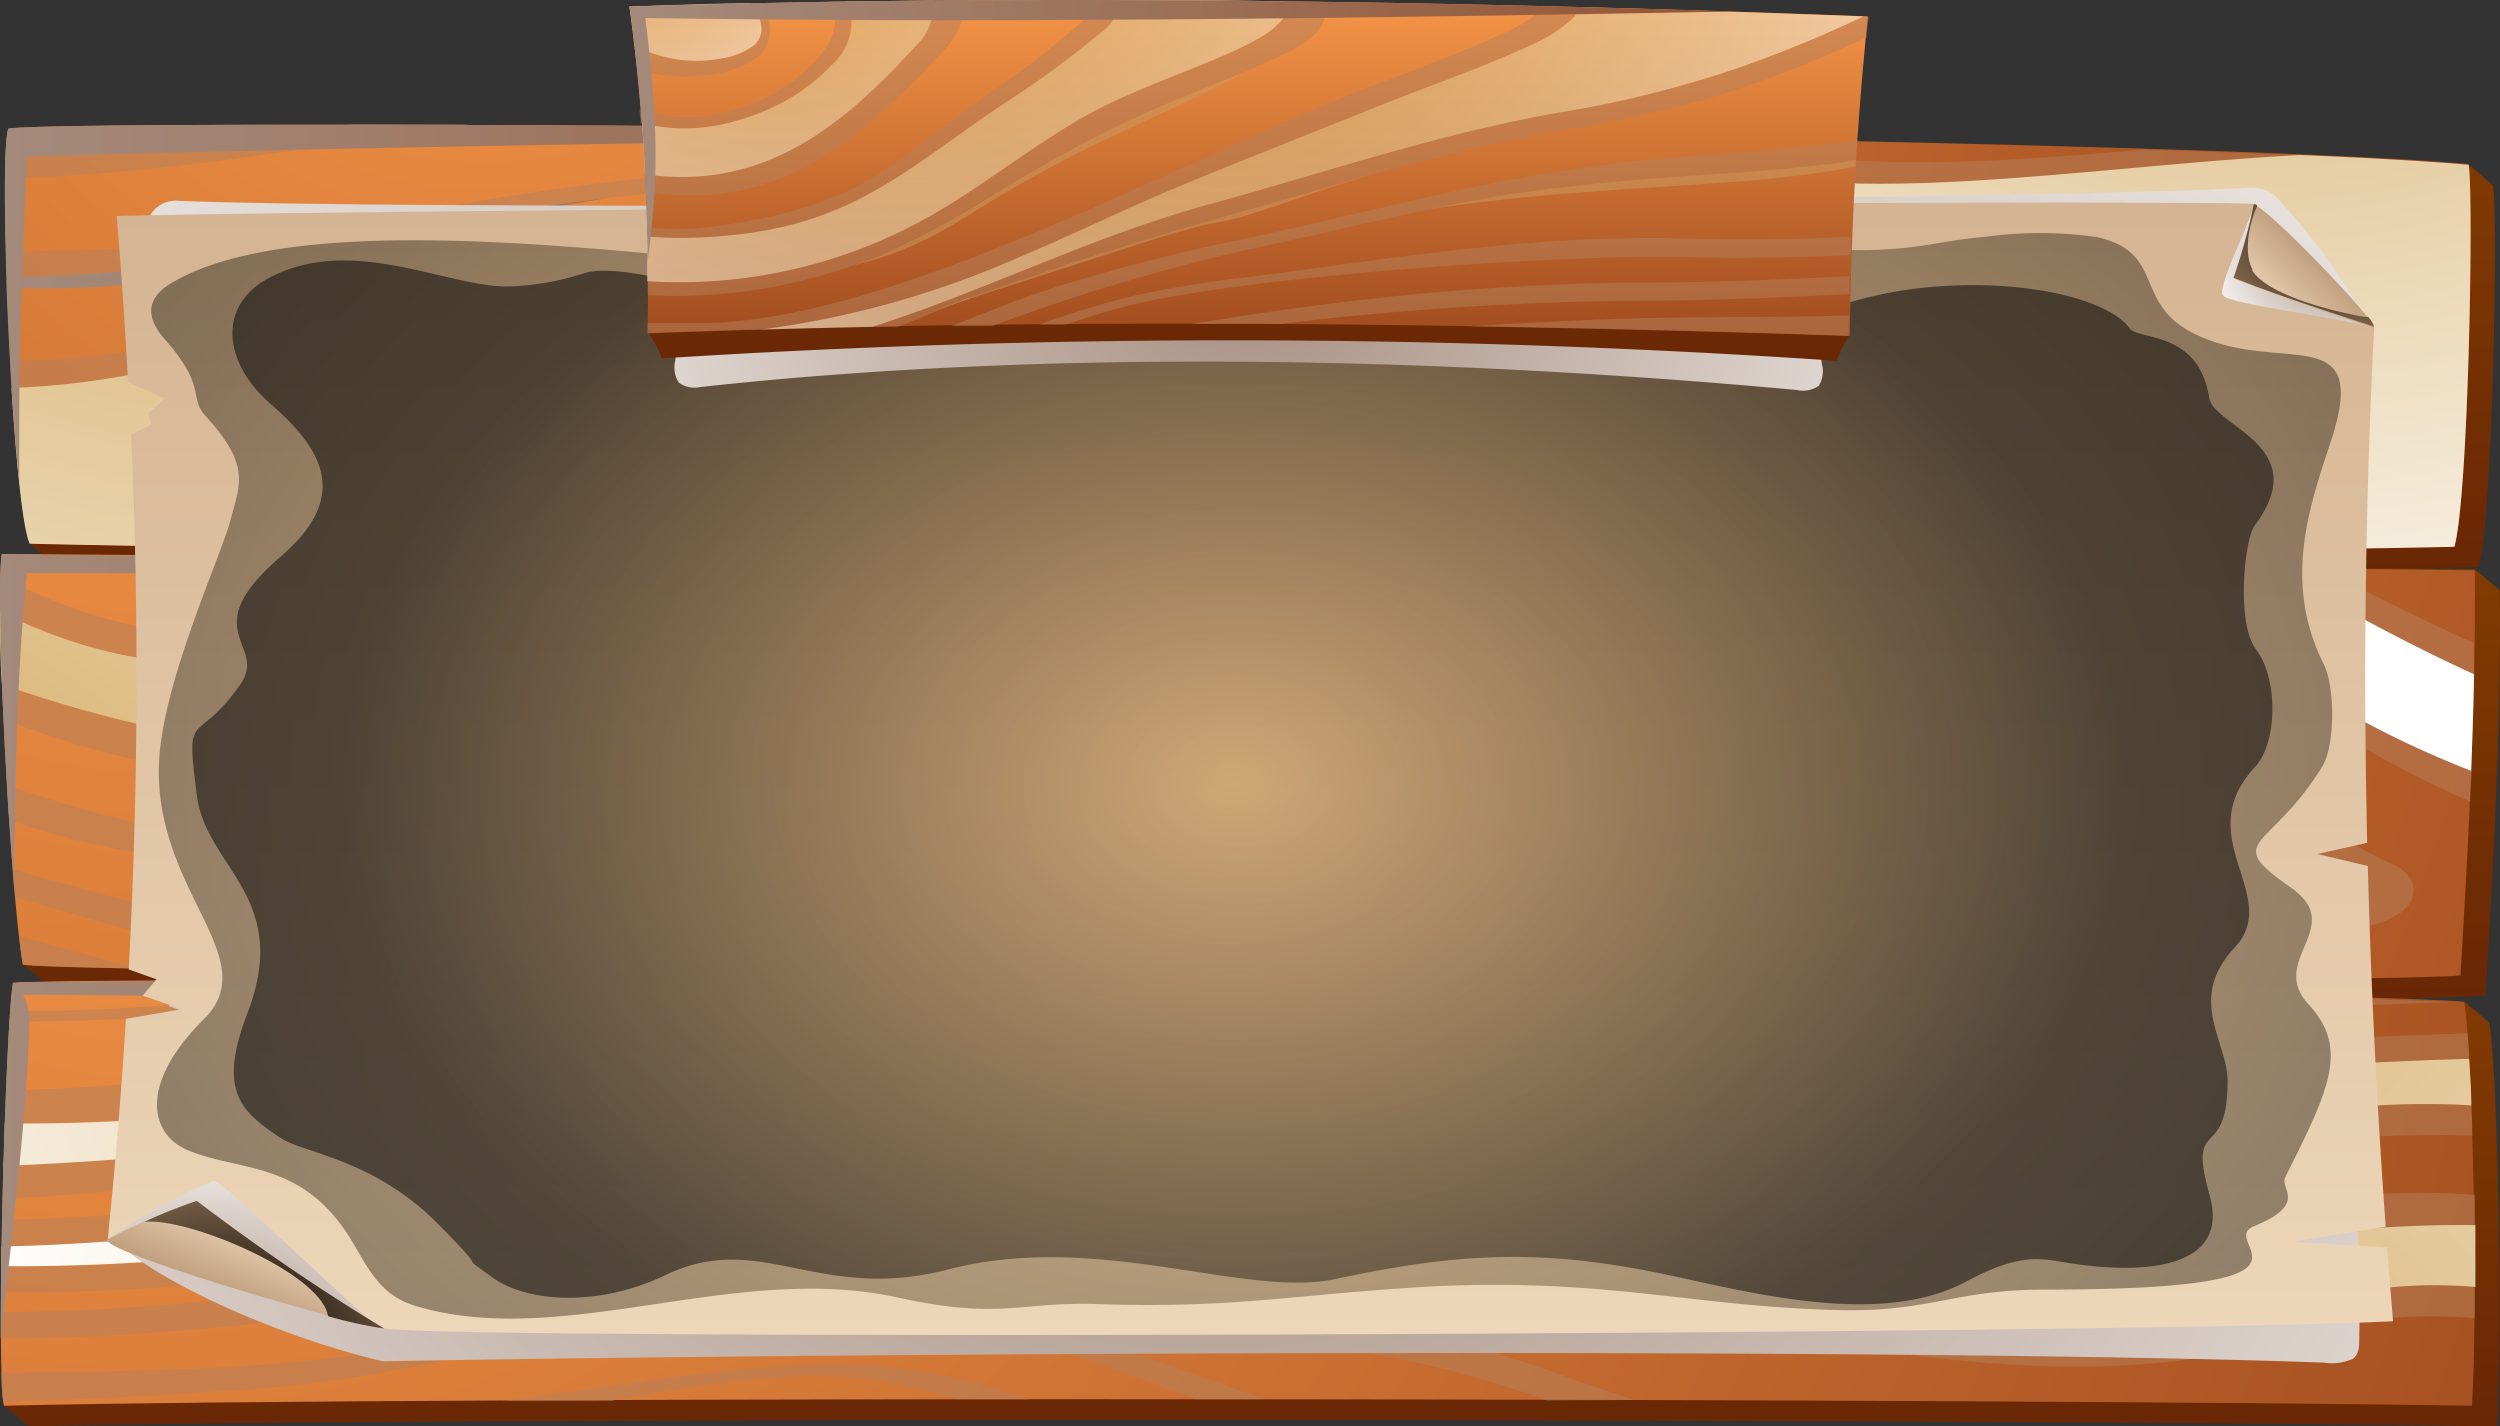 <svg xmlns="http://www.w3.org/2000/svg" xmlns:xlink="http://www.w3.org/1999/xlink" viewBox="0 0 152.43 86.97"><rect x="0" y="0" width="152.43" height="86.97" fill="#333333" stroke="none"/><defs><style>.cls-1{isolation:isolate;}.cls-10,.cls-11,.cls-12,.cls-13,.cls-14,.cls-15,.cls-16,.cls-17,.cls-18,.cls-19,.cls-2,.cls-20,.cls-21,.cls-22,.cls-23,.cls-24,.cls-25,.cls-26,.cls-27,.cls-28,.cls-29,.cls-3,.cls-30,.cls-31,.cls-32,.cls-33,.cls-34,.cls-35,.cls-36,.cls-37,.cls-38,.cls-4,.cls-5,.cls-6,.cls-7,.cls-9{fill-rule:evenodd;}.cls-2{fill:url(#New_Gradient_Swatch_92);}.cls-3{fill:url(#New_Gradient_Swatch_91);}.cls-4{fill:url(#New_Gradient_Swatch_92-2);}.cls-5{fill:url(#New_Gradient_Swatch_91-2);}.cls-6{fill:url(#New_Gradient_Swatch_92-3);}.cls-7{fill:url(#New_Gradient_Swatch_91-3);}.cls-8{fill:#b7805c;}.cls-10,.cls-11,.cls-12,.cls-13,.cls-14,.cls-15,.cls-16,.cls-20,.cls-22,.cls-23,.cls-30,.cls-33,.cls-34,.cls-35,.cls-36,.cls-8,.cls-9{mix-blend-mode:multiply;}.cls-28,.cls-29,.cls-38,.cls-8{opacity:0.5;}.cls-9{fill:url(#New_Gradient_Swatch_88);}.cls-10{fill:url(#New_Gradient_Swatch_88-2);}.cls-11{fill:url(#New_Gradient_Swatch_88-3);}.cls-12{fill:url(#New_Gradient_Swatch_88-4);}.cls-13{fill:url(#New_Gradient_Swatch_88-5);}.cls-14{fill:url(#New_Gradient_Swatch_88-6);}.cls-15{fill:url(#New_Gradient_Swatch_88-7);}.cls-16{fill:url(#New_Gradient_Swatch_88-8);}.cls-17,.cls-18,.cls-19,.cls-26,.cls-27,.cls-28,.cls-29,.cls-37,.cls-38{mix-blend-mode:screen;}.cls-17{fill:url(#New_Gradient_Swatch_90);}.cls-18{fill:url(#New_Gradient_Swatch_90-2);}.cls-19{fill:url(#New_Gradient_Swatch_90-3);}.cls-20{fill:url(#radial-gradient);}.cls-21{fill:url(#linear-gradient);}.cls-22{fill:url(#radial-gradient-2);}.cls-23{fill:url(#radial-gradient-3);}.cls-24{fill:url(#linear-gradient-2);}.cls-25{fill:url(#linear-gradient-3);}.cls-26{fill:url(#radial-gradient-4);}.cls-27{fill:url(#radial-gradient-5);}.cls-28{fill:url(#radial-gradient-6);}.cls-29{fill:url(#radial-gradient-7);}.cls-30{fill:url(#radial-gradient-8);}.cls-31{fill:url(#New_Gradient_Swatch_92-4);}.cls-32{fill:url(#linear-gradient-4);}.cls-33,.cls-34,.cls-35,.cls-36{opacity:0.65;}.cls-33{fill:url(#New_Gradient_Swatch_88-9);}.cls-34{fill:url(#New_Gradient_Swatch_88-10);}.cls-35{fill:url(#New_Gradient_Swatch_88-11);}.cls-36{fill:url(#radial-gradient-9);}.cls-37{fill:url(#New_Gradient_Swatch_90-4);}.cls-38{fill:#ca9e67;}</style><linearGradient id="New_Gradient_Swatch_92" x1="76.74" y1="34.98" x2="76.74" y2="8.59" gradientUnits="userSpaceOnUse"><stop offset="0" stop-color="#692705"/><stop offset="1" stop-color="#823b00"/></linearGradient><radialGradient id="New_Gradient_Swatch_91" cx="29.55" cy="-13.13" r="124.48" gradientUnits="userSpaceOnUse"><stop offset="0" stop-color="#f59547"/><stop offset="1" stop-color="#a14c1f"/></radialGradient><linearGradient id="New_Gradient_Swatch_92-2" x1="76.74" y1="60.99" x2="76.74" y2="34.67" xlink:href="#New_Gradient_Swatch_92"/><radialGradient id="New_Gradient_Swatch_91-2" cx="11.9" cy="4.88" r="177.09" xlink:href="#New_Gradient_Swatch_91"/><linearGradient id="New_Gradient_Swatch_92-3" x1="76.3" y1="86.97" x2="76.3" y2="60.63" xlink:href="#New_Gradient_Swatch_92"/><radialGradient id="New_Gradient_Swatch_91-3" cx="10.08" cy="36" r="161.28" xlink:href="#New_Gradient_Swatch_91"/><radialGradient id="New_Gradient_Swatch_88" cx="14.59" cy="-11.95" r="88.68" gradientUnits="userSpaceOnUse"><stop offset="0" stop-color="#cfa04d"/><stop offset="1" stop-color="#fff"/></radialGradient><radialGradient id="New_Gradient_Swatch_88-2" cx="138.39" cy="-29.11" r="79.24" xlink:href="#New_Gradient_Swatch_88"/><radialGradient id="New_Gradient_Swatch_88-3" cx="116.43" cy="15.92" r="43.68" xlink:href="#New_Gradient_Swatch_88"/><radialGradient id="New_Gradient_Swatch_88-4" cx="48.67" cy="14.46" r="80.5" xlink:href="#New_Gradient_Swatch_88"/><radialGradient id="New_Gradient_Swatch_88-5" cx="-12.94" cy="68.03" r="99.02" xlink:href="#New_Gradient_Swatch_88"/><radialGradient id="New_Gradient_Swatch_88-6" cx="113.75" cy="46.98" r="27.74" xlink:href="#New_Gradient_Swatch_88"/><radialGradient id="New_Gradient_Swatch_88-7" cx="112.46" cy="113.31" r="120.41" xlink:href="#New_Gradient_Swatch_88"/><radialGradient id="New_Gradient_Swatch_88-8" cx="102.39" cy="26.64" r="140.54" xlink:href="#New_Gradient_Swatch_88"/><linearGradient id="New_Gradient_Swatch_90" x1="0.3" y1="18.56" x2="93.21" y2="18.56" gradientUnits="userSpaceOnUse"><stop offset="0" stop-color="#a48a7b"/><stop offset="1" stop-color="#945534"/></linearGradient><linearGradient id="New_Gradient_Swatch_90-2" x1="0" y1="43.81" x2="77.54" y2="43.81" xlink:href="#New_Gradient_Swatch_90"/><linearGradient id="New_Gradient_Swatch_90-3" x1="0.05" y1="70.7" x2="85.15" y2="70.7" xlink:href="#New_Gradient_Swatch_90"/><radialGradient id="radial-gradient" cx="73.48" cy="76.17" r="124.84" gradientTransform="translate(0 3.14) scale(1 0.73)" gradientUnits="userSpaceOnUse"><stop offset="0" stop-color="#a48a7b"/><stop offset="1" stop-color="#fff"/></radialGradient><linearGradient id="linear-gradient" x1="76.22" y1="81.44" x2="76.22" y2="12.39" gradientUnits="userSpaceOnUse"><stop offset="0" stop-color="#edd6b9"/><stop offset="1" stop-color="#d4b492"/></linearGradient><radialGradient id="radial-gradient-2" cx="12.27" cy="108.8" r="19.85" xlink:href="#radial-gradient"/><radialGradient id="radial-gradient-3" cx="142.61" cy="17.64" r="8.79" xlink:href="#radial-gradient"/><linearGradient id="linear-gradient-2" x1="14.6" y1="79.22" x2="16.44" y2="74.9" gradientUnits="userSpaceOnUse"><stop offset="0" stop-color="#bf9f7e"/><stop offset="1" stop-color="#edd6b9"/></linearGradient><linearGradient id="linear-gradient-3" x1="141.34" y1="15.97" x2="138.25" y2="19.06" xlink:href="#linear-gradient-2"/><radialGradient id="radial-gradient-4" cx="13.89" cy="107.3" r="16.23" gradientTransform="translate(0 3.14) scale(1 0.73)" gradientUnits="userSpaceOnUse"><stop offset="0"/><stop offset="1" stop-color="#a3805f"/></radialGradient><radialGradient id="radial-gradient-5" cx="143.57" cy="15.01" r="10.56" xlink:href="#radial-gradient-4"/><radialGradient id="radial-gradient-6" cx="75.96" cy="60.64" r="101.22" gradientTransform="translate(0 3.14) scale(1 0.73)" gradientUnits="userSpaceOnUse"><stop offset="0" stop-color="#ca9e67"/><stop offset="1"/></radialGradient><radialGradient id="radial-gradient-7" cx="75.16" cy="61.23" r="54.5" xlink:href="#radial-gradient-6"/><radialGradient id="radial-gradient-8" cx="76.13" cy="14.06" r="56.8" gradientTransform="matrix(1, 0, 0, 1, 0, 0)" xlink:href="#radial-gradient"/><linearGradient id="New_Gradient_Swatch_92-4" x1="76.13" y1="22.02" x2="76.13" y2="2" xlink:href="#New_Gradient_Swatch_92"/><linearGradient id="linear-gradient-4" x1="76.13" y1="20.49" x2="76.13" gradientUnits="userSpaceOnUse"><stop offset="0" stop-color="#a14c1f"/><stop offset="1" stop-color="#f59547"/></linearGradient><radialGradient id="New_Gradient_Swatch_88-9" cx="37.97" cy="-6.98" r="17.61" xlink:href="#New_Gradient_Swatch_88"/><radialGradient id="New_Gradient_Swatch_88-10" cx="46.9" cy="-7.21" r="31.95" xlink:href="#New_Gradient_Swatch_88"/><radialGradient id="New_Gradient_Swatch_88-11" cx="55.52" cy="-8.55" r="45.36" xlink:href="#New_Gradient_Swatch_88"/><radialGradient id="radial-gradient-9" cx="74.34" cy="-5.89" r="54.87" xlink:href="#New_Gradient_Swatch_88"/><linearGradient id="New_Gradient_Swatch_90-4" x1="38.38" y1="8.02" x2="105.73" y2="8.02" xlink:href="#New_Gradient_Swatch_90"/></defs><g class="cls-1"><g id="Calque_2" data-name="Calque 2"><g id="Layer_1" data-name="Layer 1"><path class="cls-2" d="M2,9.1c2.59-.68,125-.95,148.53.94L152,11.3c.31,1.82,0,20.2-.87,23.28-25.46.61-122.56.49-147.81-.15L1.84,33.17C1,27.69,1.44,10.94,2,9.1Z"/><path class="cls-3" d="M.5,7.85C3.18,7.14,128,8,150.52,10c.31,1.83,0,20.21-.87,23.29-25.46.61-122.56.49-147.81-.16C.82,31-.13,9.94.5,7.85Z"/><path class="cls-4" d="M1.62,35c24.6.2,124.92-.62,149.27-.29L152.42,36c.08,8-.36,16.23-.87,24.7-6.12.71-144.26,0-148.63-.65L1.39,58.79c-.73-5.93-.13-21,.23-23.75Z"/><path class="cls-5" d="M.1,33.78c25.27.21,125.87.63,150.79,1,.08,8-.36,16.23-.87,24.69-6.11.72-144.26,0-148.63-.65-.78-4.62-1.69-22-1.29-25Z"/><path class="cls-6" d="M2.28,61.17c5.49-.46,134.26-.91,148-.08l1.49,1.26c.52,2.95.84,18.88.47,24.62-25.46-.43-124.91-.62-150.48,0L.24,85.71C.07,80,1.89,63.42,2.28,61.17Z"/><path class="cls-7" d="M.79,59.92c5.88-.5,141.43.26,149.46,1.17.52,3,.84,18.89.47,24.62-25.46-.43-124.91-.62-150.48,0C-.25,84,.33,62.55.79,59.92Z"/><path class="cls-8" d="M39.51,23.91a20,20,0,0,1,2.39-.44,16.06,16.06,0,0,1,2.2-.09,14,14,0,0,1,2.17.26,5.7,5.7,0,0,1,1.38.5,9.41,9.41,0,0,1,1.2.77,7.92,7.92,0,0,1,1.15,1,5.92,5.92,0,0,1,.86,1.13,6.48,6.48,0,0,1,.61,1.27,4,4,0,0,1,.25,1.46,3.93,3.93,0,0,1-.3,1.42,3,3,0,0,1-.78,1.1,6.93,6.93,0,0,1-1.64,1,7.61,7.61,0,0,1-.79.31l-8.79,0-.71-.22a18.34,18.34,0,0,1-2.8-1.21,4.22,4.22,0,0,1-1.24-1,3.9,3.9,0,0,1-.74-1.41,2.68,2.68,0,0,1,0-1.32,4.25,4.25,0,0,1,.61-1.33,7.75,7.75,0,0,1,1.19-1.37,6.76,6.76,0,0,1,1.43-1,12,12,0,0,1,2.33-.83Zm-1.62,2.83c-2.39,2.16-.33,3.94,2.3,5a11.69,11.69,0,0,0,7.15.78,6.41,6.41,0,0,0,2.87-1.3,2.18,2.18,0,0,0,.64-1.54,3.74,3.74,0,0,0-.64-1.94,6.13,6.13,0,0,0-5.37-2.86c-2.06-.08-5.35.43-7,1.86ZM.73,23.67c8.78-.29,15.5-3.07,25.16-5.28,5.47-1.25,10.63-2.54,16.18-2.51a36.72,36.72,0,0,1,20.76,6.44c2.39,1.63,3.55,3.1,3.76,4.54a5.19,5.19,0,0,1-1.44,4.44c-.71.82-1.42,1.62-2.14,2.4h3c.46-.51.92-1,1.38-1.57,1.72-2,2.6-3.84,2.33-5.73-.5-3.41-7.65-7.1-11.5-8.63-13.08-5.18-19.52-4.08-32.57-.42C16.67,19.86,8.12,22,.63,22c0,.57.06,1.13.1,1.69ZM.4,16.89c10.29-.11,18.36-2,26.16-3.25,19.57-3.27,26-3.59,45.62,5.22a28.43,28.43,0,0,1,8.14,5.36,3.26,3.26,0,0,1,.21,4.72,59.44,59.44,0,0,1-5.62,4.78h2.72a44.12,44.12,0,0,0,5.11-4.18,4.51,4.51,0,0,0,.93-1.48A4.15,4.15,0,0,0,84,26.37a3.93,3.93,0,0,0-.41-1.56,5.5,5.5,0,0,0-1-1.45c-1.79-1.8-5.31-3.74-9.28-5.53A135.84,135.84,0,0,0,57.16,11.9c-7.35-2.14-10.79-1.75-18.24-1-4.3.45-8.39,1.13-12.56,1.83C18.61,14,10.57,15.39.35,15.32c0,.52,0,1,.05,1.57Zm-.1-6c9.6-.26,19-1.95,28.36-3.32H21.45A182.92,182.92,0,0,1,.35,9.25c0,.48,0,1.05,0,1.69ZM58,7.81c8.2,2.85,17.9,7.55,25,10.25a101.7,101.7,0,0,1,11,4.65c8.69,4.62,5.75,6.85-2.2,10.29l-1.68.72h5.54c1.36-.61,2.68-1.23,3.91-1.88,3.48-1.84,3.85-3.77,2.74-5.58-2.37-3.83-13.8-8-18.1-9.67C80.05,15,76,13.36,71.91,11.73c-3-1.19-6.27-2.62-9.63-3.88L58,7.81ZM73.07,8l.57.21c9.15,3.28,18.41,6.39,27.75,9.14,6,1.78,14.33,3,19.63,5.69,5,2.58,2.55,5-1.91,7.13-2.68,1.3-5.43,2.43-8.2,3.54l5.42,0c1.87-.78,3.73-1.59,5.56-2.48a12.87,12.87,0,0,0,3.55-2.37c2.86-2.93.15-5.36-2.68-6.82-5.64-2.9-14.22-4.12-20.61-6-8.23-2.42-16.4-5.12-24.49-8L73.07,8Zm57.56,1.12-.53.05c-10.44.92-18,1.23-26.81-.71l-7.12-.12c12.13,3.88,20.84,3.08,34,1.91,3.43-.31,6.82-.61,10.1-.78-2.87-.12-6.11-.24-9.66-.35ZM12.12,26.62a5.43,5.43,0,0,0-2.54,1.84,1.83,1.83,0,0,0-.31,1,1.35,1.35,0,0,0,.41.94,2.37,2.37,0,0,0,1.47.58c.7.05,2.74.41,5.62,1,1.92.4,4.2.9,6.68,1.48l6.06.05c-.73-.24-1.49-.46-2.28-.67-3-.78-5.72-1.43-7.92-1.92-1.49-.34-8.23-1.41-4.17-3.32a49.65,49.65,0,0,1,6.28-1.94c5-1.37,10.2-3.55,15.2-4.67a34.66,34.66,0,0,1,5.86-.85,17.35,17.35,0,0,1,5.47.53A19.67,19.67,0,0,1,54,24c3.23,2.45,5.19,4.74,2.18,8.47a12,12,0,0,1-1.1,1.19h1.82l.44-.48c1.47-1.7,2.17-3.47,1.85-4.94a2.69,2.69,0,0,0-.17-.55,12.15,12.15,0,0,0-4.22-4.6A21.48,21.48,0,0,0,48.14,20,21.26,21.26,0,0,0,42,19.4a39.46,39.46,0,0,0-6.45.88c-2.88.6-5.74,1.42-8.47,2.2l-.14,0C24,23.35,21.31,24,19,24.63a64.2,64.2,0,0,0-6.88,2Z"/><path class="cls-9" d="M19,24.63c2.31-.59,5-1.28,7.92-2.11l.14,0c2.73-.78,5.59-1.6,8.47-2.2A39.46,39.46,0,0,1,42,19.4a21.26,21.26,0,0,1,6.16.56,21.48,21.48,0,0,1,6.67,3.15A12.15,12.15,0,0,1,59,27.71a2.69,2.69,0,0,1,.17.55c.32,1.47-.38,3.24-1.85,4.94l-.44.48,6.1,0c.72-.78,1.43-1.58,2.14-2.4a5.19,5.19,0,0,0,1.44-4.44c-.21-1.44-1.37-2.91-3.76-4.54a36.72,36.72,0,0,0-20.76-6.44c-5.55,0-10.71,1.26-16.18,2.51-9.66,2.21-16.38,5-25.16,5.28.29,4.59.69,8.6,1.11,9.5,4.87.12,12.42.23,21.61.31C21,32.9,18.69,32.4,16.77,32c-2.88-.6-4.92-1-5.62-1a2.37,2.37,0,0,1-1.47-.58,1.35,1.35,0,0,1-.41-.94,1.83,1.83,0,0,1,.31-1,5.43,5.43,0,0,1,2.54-1.84,64.2,64.2,0,0,1,6.88-2Z"/><path class="cls-10" d="M122.76,22c2.83,1.46,5.54,3.89,2.68,6.82a12.87,12.87,0,0,1-3.55,2.37c-1.83.89-3.69,1.7-5.56,2.48,14.43-.06,26.47-.17,33.32-.33.87-3.08,1.18-21.46.87-23.29-3.93-.35-11-.67-19.89-.95,3.55.11,6.79.23,9.66.35-3.28.17-6.67.47-10.1.78-13.18,1.17-21.89,2-34-1.92C90.11,8.2,83.89,8.11,77.66,8c8.09,2.84,16.26,5.54,24.49,8,6.39,1.88,15,3.1,20.61,6Z"/><path class="cls-8" d="M116.26,50.39a19.79,19.79,0,0,1-2.45-.34,14.9,14.9,0,0,1-2.14-.62,14.17,14.17,0,0,1-2-.94,5.45,5.45,0,0,1-1.16-.93,8.31,8.31,0,0,1-.92-1.12,9.37,9.37,0,0,1-.78-1.34,7.55,7.55,0,0,1-.47-1.36,6.65,6.65,0,0,1-.17-1.42,4.18,4.18,0,0,1,.22-1.49,4.1,4.1,0,0,1,.75-1.27,3,3,0,0,1,1.1-.81,7.33,7.33,0,0,1,1.9-.46,9.38,9.38,0,0,1,2.12,0,17,17,0,0,1,2.7.55,13.54,13.54,0,0,1,2.4,1,19.37,19.37,0,0,1,2.7,1.69,19,19,0,0,1,2.31,2.06,4.44,4.44,0,0,1,.86,1.4,3.94,3.94,0,0,1,.26,1.59,2.69,2.69,0,0,1-.44,1.27,4.35,4.35,0,0,1-1,1.08,7.2,7.2,0,0,1-1.59.93,6.31,6.31,0,0,1-1.68.48,13.06,13.06,0,0,1-2.5,0Zm2.45-2.21c3-1.31,1.58-3.69-.61-5.55a11.73,11.73,0,0,0-6.63-3,6.36,6.36,0,0,0-3.17.33,2.19,2.19,0,0,0-1.12,1.28,3.79,3.79,0,0,0,0,2.06,6.26,6.26,0,0,0,4.26,4.48c2,.73,5.28,1.29,7.27.42Zm5.59,11.55a57.7,57.7,0,0,1-13.08-2.43A37.31,37.31,0,0,1,93.31,44.47c-1.78-2.33-2.43-4.12-2.17-5.57a5.28,5.28,0,0,1,2.8-3.82l1.3-.75L91,34.3a6.48,6.48,0,0,0-3,4.05c-.61,3.45,5.09,9.28,8.31,12C103,55.89,108,58.44,114,59.74Zm3.32-25.19c9.3,6.18,14.48,10.63,23,14.33,0-.63.06-1.25.08-1.88C143,44,137.94,40.4,129.9,34.55ZM104.71,59.73c-6.8-2.64-12.68-6.82-21.5-14.92a28.83,28.83,0,0,1-6.13-7.75,3.71,3.71,0,0,1-.26-2.84H74.19a4.36,4.36,0,0,0,0,1.25,5.56,5.56,0,0,0,.54,1.72c1.15,2.31,3.92,5.3,7.16,8.29A137.5,137.5,0,0,0,95.44,56.31a40.59,40.59,0,0,0,5.79,3.41Zm33.78-25.11,1,.59c3.86,2.17,7.56,4.17,11.33,5.89,0-.64,0-1.27,0-1.9-3.16-1.41-6.28-3-9.37-4.55l-3,0ZM93,59.7c-6.88-5.34-14.55-12.79-20.39-17.57a100,100,0,0,1-9.09-8l-2.72,0a116.5,116.5,0,0,0,10.18,9c3.46,2.82,6.84,5.71,10.25,8.59,2.89,2.44,6.1,5.33,9.44,7.93Zm-8.26,0c-2-1.56-4-3.22-6.31-5C70.63,48.54,62.71,42.6,54.6,37c-1.36-1-2.89-1.91-4.48-2.88l-2.85,0c2.18,1.34,4.31,2.64,6.18,3.94,8.41,5.84,16.63,12,24.68,18.33,1.52,1.19,2.94,2.3,4.29,3.33ZM15.94,33.89c2.76.56,5.59,1.1,8.42,1.77,13.84,3.27,22.41,6,33.78,15a68.68,68.68,0,0,0,10.6,7.16c1.12.61,2.2,1.22,3.26,1.84l3.41,0c-1.93-1.24-3.88-2.42-5.93-3.53A68.09,68.09,0,0,1,59,49C47.53,40,38.62,37.9,24.62,34.59l-2.84-.67-5.84,0ZM0,37.33C6,40.15,9.51,40.49,15.8,40.67c17.92.51,25.81,9.41,40.53,17l3.51,1.82,4.09,0c-2.3-1.25-4.58-2.48-6.84-3.65C44.63,49.46,30.25,39.8,16,39c-6.4-.35-9.76-.78-16-3.85,0,.61,0,1.34,0,2.17Zm.2,6.48c11.29,4.65,21.32,3.36,33.38,8,5.31,2,10.68,4.92,16.07,7.64l3.28,0c-2.84-1.39-5.58-2.77-7.87-3.7-1.76-.72-3.47-1.58-5.18-2.44C24.12,45.44,13.82,46.61.12,41.72c0,.68.06,1.38.09,2.09ZM.56,50a51,51,0,0,0,10.62,2.4c13,1.5,18.09,4,25.36,6.95l5.05,0L40.47,59C31,55.77,25.4,53.3,11.55,50.86a75.49,75.49,0,0,1-11.12-3c0,.72.08,1.42.13,2.12Zm.36,4.71c4.41,1.27,9,2.58,13.62,3.73l2.85.71,7.89.09C17.13,57.26,8.91,55.34.78,53c0,.6.09,1.18.14,1.73Zm.45,4,.67.17c1.06.06,3.25.12,6.34.18q-3.63-1-7.23-2c.08.65.15,1.21.22,1.67Zm142.11-2.14a5.56,5.56,0,0,0,3-1,1.93,1.93,0,0,0,.62-.87,1.37,1.37,0,0,0-.09-1.05,2.39,2.39,0,0,0-1.23-1c-.66-.27-2.51-1.27-5.09-2.77-2.13-1.23-4.73-2.79-7.54-4.55a67.21,67.21,0,0,1-7-5.2c-2.84-2.33-5.41-4.44-8.41-5.65l-4.79,0h.21c4.41.32,7.56,3,11.18,6.15a59.31,59.31,0,0,0,6.53,5.1c2.63,1.71,5,3.21,7,4.38,1.33.8,7.47,4,2.95,4.53a50.51,50.51,0,0,1-6.66-.15c-5.26-.27-10.95.16-16.12-.36a33.93,33.93,0,0,1-5.91-1.05,17.61,17.61,0,0,1-5.09-2.25,20,20,0,0,1-4.77-5.13c-2.33-3.4-3.49-6.23.6-8.85a16.16,16.16,0,0,1,6.44-2.25c.54-.07,1.08-.12,1.64-.15l-5.91,0a15.33,15.33,0,0,0-3,1.36c-2,1.16-3.21,2.65-3.37,4.16a3.77,3.77,0,0,0,0,.58,12.26,12.26,0,0,0,2.6,5.78,19.74,19.74,0,0,0,11.16,7.67,41.86,41.86,0,0,0,6.49,1.22c2.95.34,6,.46,8.85.58h.15c3.06.13,5.88.33,8.29.5a65.15,65.15,0,0,0,7.26.29Z"/><path class="cls-11" d="M111.44,47.76c2,.73,5.28,1.29,7.27.42,3-1.31,1.58-3.69-.61-5.55a11.73,11.73,0,0,0-6.63-3,6.36,6.36,0,0,0-3.17.33,2.19,2.19,0,0,0-1.12,1.28,3.79,3.79,0,0,0,0,2.06,6.26,6.26,0,0,0,4.26,4.48Z"/><path class="cls-12" d="M78.13,56.33C70.08,50,61.86,43.84,53.45,38c-1.87-1.3-4-2.6-6.18-3.94l-25.49-.14,2.84.67C38.62,37.9,47.53,40,59,49A68.09,68.09,0,0,0,69.48,56.1c2,1.11,4,2.29,5.93,3.53l7,0c-1.35-1-2.77-2.14-4.29-3.33Z"/><path class="cls-13" d="M56.33,57.72c-14.72-7.64-22.61-16.54-40.53-17C9.51,40.49,6,40.15,0,37.33c0,1.27,0,2.77.11,4.39,13.7,4.89,24,3.72,39.77,11.64,1.71.86,3.42,1.72,5.18,2.44,2.29.93,5,2.31,7.87,3.7l6.9,0-3.51-1.82Z"/><path class="cls-14" d="M129.9,34.55C137.94,40.4,143,44,150.67,47q.12-3,.18-5.89c-3.77-1.72-7.47-3.72-11.33-5.89l-1-.59-8.59-.07ZM96.32,50.33c-3.22-2.7-8.92-8.53-8.31-12a6.48,6.48,0,0,1,3-4.05l-14.15-.08a3.71,3.71,0,0,0,.26,2.84,28.83,28.83,0,0,0,6.13,7.75c8.82,8.1,14.7,12.28,21.5,14.92H114c-6-1.3-11-3.85-17.64-9.41Z"/><path class="cls-8" d="M37.41,85.36c5.38-.87,11.39-2,16.44-1.15a38.16,38.16,0,0,1,4.54,1.11h4.28a39.57,39.57,0,0,0-8.72-2c-6-.56-13.15.7-19.2,1.54l-4.12.57,6.78,0ZM.19,85.45c4.9-.06,9.75-.41,14.66-.71,14.57-.89,27.11-7.17,42.58-4.25,5.54,1.05,9.95,2.77,15.48,4.83H77.1l-1-.36c-7.63-2.73-13-4.57-18.51-5.43s-11.11-.75-19.16.42c-7.84,1.14-15.62,2.85-23.56,3.34-4.92.3-9.85.37-14.79.39,0,.8.06,1.41.11,1.77Zm99.45-.09c-1.18-.37-2.39-.77-3.65-1.23A66.42,66.42,0,0,0,84.2,80.82C73.12,78.87,64.85,75.35,52.91,75c-7.62-.22-16.13,1.24-23.76,2.31C19.78,78.62,10.47,79.92.05,80v1.6c10.49,0,19.83-1.35,29.23-2.66,7.57-1.06,16-3.07,23.61-2.85,6.78.2,13.25,2,19.76,3.77,3.83,1.06,7.48,2.06,11.39,2.75a61.33,61.33,0,0,1,10.27,2.78Zm51.24-6.89c-5.08-.4-8.29.37-13.44,1.92-16.43,4.94-26.28-.76-41.95-3.26-11.77-1.88-24.62-3.93-35.66-4.9-7.16-.63-14.8.24-21.91,1.16-3,.38-5.93.81-8.89,1.24C19.64,76,10.47,77.32.08,77.24c0,.53,0,1.05,0,1.56,10.47.09,19.68-1.25,29.11-2.62s21.51-3.7,30.58-2.91c11,1,23.84,3.85,35.59,5.72,13.26,2.12,29.24,6.56,42.43,3,5.09-1.39,8.16-2,13.1-1.62,0-.6,0-1.23,0-1.87Zm0-5.62c-11.74-.87-20.49,3.37-32.91,2.77-9.38-.46-19.68-3.05-29.11-3.39-3.78-.14-7.55-.39-11.33-.87-2.65-.33-4.92-.66-7-1-6.26-.89-11-1.56-17.09-1.37A190.54,190.54,0,0,0,34.15,71c-11.25,1.51-22.68,3.14-34,3.37,0,.58,0,1.16,0,1.72,11.43-.26,23.34-2.35,34.18-4.05a153.36,153.36,0,0,1,19.09-2.14c11.91-.38,21.8,3.59,35.37,3.78,5.61.08,12.72,1.53,17.56,1.85,1.81.12,3.63.39,5.44.65,16.5,2.41,25.49-1.63,39.12-1.43l0-1.85Zm-.15-5.45a47.62,47.62,0,0,0-12.59.93c-14,2.94-19,1.53-28.51,1.15-4.21-.17-8.4-.06-12.62,0a152.69,152.69,0,0,1-24.35-1.56A144.24,144.24,0,0,0,55.4,66.37c-8.94-.11-18.59,1.26-27.51,2.27-9.11,1-18,2-27.68,2.45,0,.65,0,1.3,0,2,18.14-.85,38.76-5.61,55.24-5.41A143.8,143.8,0,0,1,72.48,69c8.64,1.14,15.71,2.36,24.42,2.2,4.21-.08,8.39-.07,12.6,0,9.57.1,15.41.66,28.73-1.3a76.11,76.11,0,0,1,12.51-.66q0-.93-.06-1.8Zm-.23-4.4c-5.52.21-11.35.4-17.23.85-18.41,1.4-35.89,3.79-56.94.57a139.08,139.08,0,0,0-20.92-2c-10.93,0-22.65,1.19-33.6,2.35C14.67,65.54,7.7,66.28.37,66.49c0,.65,0,1.32-.08,2a119,119,0,0,0,21.57-1.79C32.7,65,44.47,63.5,55.36,63.5c11.31,0,22.47,2.58,33.71,3.55,20.14,1.73,40.67-2,61.48-2.49,0-.57-.06-1.09-.1-1.56ZM132.9,60.59c-2.53.17-5.05.34-7.56.48-9.7.55-18.61,1-27.47.94a173.09,173.09,0,0,1-25.95-2l-8.87-.06c2.24.27,4.65.65,7.37,1.17,28.44,5.45,53.42.53,79,0-2.42-.16-8.34-.31-16.5-.44ZM24.72,59.76c-8,.84-16,2-24.1,1.86,0,.22,0,.45-.05.7,9.59-.17,18.32-.7,27.57-1.54,3.27-.3,6.61-.61,10-.89l1.22-.1-14.64,0Z"/><path class="cls-15" d="M95.49,77.13c15.67,2.5,25.52,8.2,42,3.26,5.15-1.55,8.36-2.32,13.44-1.92,0-1.22,0-2.49,0-3.77-13.63-.2-22.62,3.84-39.12,1.43-1.81-.26-3.63-.53-5.44-.65-4.84-.32-12-1.77-17.56-1.85-13.57-.19-23.46-4.16-35.37-3.78A153.36,153.36,0,0,0,34.28,72C23.44,73.69,11.53,75.78.1,76c0,.41,0,.8,0,1.2,10.39.08,19.56-1.25,29-2.61,3-.43,5.93-.86,8.89-1.24,7.11-.92,14.75-1.79,21.91-1.16,11,1,23.89,3,35.66,4.9Z"/><path class="cls-16" d="M109.58,69.48c9.48.38,14.46,1.79,28.51-1.15a47.62,47.62,0,0,1,12.59-.93c0-1-.08-2-.13-2.84-20.81.53-41.34,4.22-61.48,2.49-11.24-1-22.4-3.55-33.71-3.55-10.89,0-22.66,1.47-33.5,3.21A119,119,0,0,1,.29,68.5c0,.84,0,1.71-.08,2.59,9.68-.41,18.57-1.42,27.68-2.45,8.92-1,18.57-2.38,27.51-2.27a144.24,144.24,0,0,1,17.21,1.57A152.69,152.69,0,0,0,97,69.5c4.22-.08,8.41-.19,12.62,0Z"/><path class="cls-17" d="M1.63,9.53h.28C18,9.09,34,8.79,49.92,8.59c14.4-.18,28.8-.28,43.29-.33C51.06,7.58,2.17,7.41.5,7.85c-.25.83-.25,4.62-.1,9h0v.29h0c0,.12,0,.24,0,.37h0c.15,4.16.44,8.75.77,11.89,0-4,0-7.91.14-11.84a55.39,55.39,0,0,0,11.75-.94c4.11-.71,8.17-1.63,12.25-2.47S33.08,12.74,37,12.08c-3.09.36-6.5.9-10.43,1.56-7.55,1.26-15.37,3-25.2,3.24.07-2.43.15-4.87.27-7.35Z"/><path class="cls-18" d="M2.58,33.8l-2.48,0c-.31,2.33.16,13.1.75,20.07.06-5.72.14-11.26.61-17,.05-.61.11-1.22.17-1.83v-.1c9.67,0,19.32.07,29,.09,7,0,14,0,21-.08l2.56,0c7.78-.11,15.55-.32,23.33-.69-30.16-.17-60.71-.32-75-.43Z"/><path class="cls-19" d="M.05,81.64c.25-2.43.55-5,.82-7.57.23-2.12.44-4.23.61-6.28.15-1.88.27-3.7.31-5.42a3.52,3.52,0,0,0-.39-1.72c3.57,0,7.14.08,10.71.08,10.87,0,21.78,0,32.7,0l5.13,0,3.27,0c10.66-.06,21.32-.24,31.94-.65-35.21-.27-73.27-.38-82.47-.2-1,0-1.59,0-1.89.07C.44,61.92,0,74.84.05,81.64Z"/><path class="cls-20" d="M23.35,83c28.2-.52,92.82-.84,118.32.08a3.2,3.2,0,0,0,1.77-.22c.43-.29.4-.84.41-1.26,0-1.4.14-3,.06-4.13l-5.64-.36,5.55-1q-.78-11.46-1.07-23.06l-3-.76,3-.73c-.23-11,.87-21.26,1.4-32.23a37.28,37.28,0,0,0-5.26-7.21,2.09,2.09,0,0,0-1.67-.68c-11.27.74-106,1.55-126.28.81a1.8,1.8,0,0,0-2,1.47c-.11,3.23.37,5.32.53,8.4l2.18,1-1,.94.18.72-1.23.63q.69,17.16-.15,34.2l1.65.63-.82,1.1,2.33.86-3.33.62C9,67.45,8,72,8,76.47,11.36,79,18.08,81.78,23.35,83Z"/><path class="cls-21" d="M23.44,81c4.19.74,106.33.37,122.47-.44q-.19-2.25-.36-4.5l-5.78-.35,5.69-.91c-.53-7.29-.9-14.64-1.09-22l-3.09-.73,3.05-.68c-.24-10.49-.11-21,.43-31.47l-7.34-7.48c-1-.31-113.77.28-130.3.73q.42,5.07.69,10.13l2.24,1-1,.9.18.69L8,26.49q.72,16.38-.15,32.62l1.69.6-.84,1,2.39.82-3.41.59q-.42,6.74-1.11,13.45h0L23.44,81Z"/><path class="cls-22" d="M23.43,81,6.52,75.63A33.48,33.48,0,0,1,13,72c.69,0,8.64,8,10.39,9.09Z"/><path class="cls-23" d="M144.76,20c-1.69-.59-8.9-1.44-9.23-2s1.5-4,1.89-5.5L144.76,20Z"/><path class="cls-24" d="M12,73.22A134.33,134.33,0,0,0,23.44,81c-1.25,0-16.92-4.52-16.92-5.41A35.61,35.61,0,0,1,12,73.22Z"/><path class="cls-25" d="M144.76,20c-2.89-.95-5.8-1.87-8.58-3a34.55,34.55,0,0,0,1.24-4.5c.71,0,7.34,6.92,7.34,7.48Z"/><path class="cls-26" d="M19.91,79.91c-1-2.56-8.55-5.69-11.11-5.41A31.48,31.48,0,0,1,12,73.22,132.2,132.2,0,0,0,23.41,81h0A26,26,0,0,1,20,80.25a2.46,2.46,0,0,0-.09-.34Z"/><path class="cls-27" d="M137.32,16.48c.85,1.42,4.56,2.44,6.82,2.84l.25,0a1.77,1.77,0,0,1,.37.6l-.23-.08c-2.82-.92-5.65-1.82-8.35-2.9a34.55,34.55,0,0,0,1.24-4.5.4.4,0,0,1,.19.07l0,.09c-.47,1-.84,2.86-.26,3.84Z"/><path class="cls-28" d="M25.45,79.66c-2-.58-2.74-1.81-3.82-3.7-3.08-5.39-7.1-4.43-10.33-5.9-2.15-1-2.83-4,1.15-7.94,3.68-3.68-3-7.75-2.76-15.46.15-4.94,3.79-12.74,4.38-15,.55-2.13,1.24-3.26-1.53-6.29-1.07-1.16.13-1.71-2.48-4.67-1.37-1.55-.94-2.65.41-3.45,7.92-4.71,28.15-1.7,37.09-1.09,4.08.28,7-1.61,13.73-1.14,12,.84,10.15-3.44,27.41,1.72,11.27,3.37,13.18-2.14,22.75-1.56,4.81.3,6.43-.47,9.49-.73a24.82,24.82,0,0,1,6.88,0c4.23.92,2.23,4,5.88,5.85,5.25,2.7,11-1.06,8.36,6.78-1.31,3.94-2.84,8.53-.38,13.41.71,1.41.7,5-.1,6.27-3.21,5.19-6.16,4.38-1.91,7.35,3.46,2.42-1.42,4.41,1.08,7.12s1.27,5.18-1.41,10.54c-.37.72,1.44,1.62-1.92,3-2.35,1,6,3.86-12.82,3.86-5.34,0-7,1.37-12.37,1.25-9.28-.2-14.67-2.11-26.16-1.37-7.5.49-11.24,1.28-19.25,1-4.76-.15-5.75,1-12.24-.43-9.84-2.1-20.2,3.18-29.13.58Z"/><path class="cls-29" d="M17.12,69.39c-2.58-1.69-3.82-3-2-7.7,2.64-7-2.54-8.79-3.11-13.15-.73-5.6-.12-2.86,2.65-6.82,1.71-2.44-2.87-3.2,2.45-7.78,3.95-3.41,3-6.19-.61-9.31-2.91-2.53-3.25-6-.12-7.67,4.88-2.62,10.46.34,14.29.51a16.34,16.34,0,0,0,5-.83c2.76-.78,9.71,2.09,15.15,2.09,6.66,0,13.74-2.75,23.37-2.75,10,0,12.84,6.19,21.5,3.59,1-.29,7.07,2.63,15.79-.69,6.93-2.64,16.42-1.49,18.38,1.15.53.72,4.19.11,4.84,4.22.28,1.79,6.4,2.94,2.78,7.78-.66.89-1.12,6,.06,7.54,1.36,1.76,1.36,5.69-.06,7.21-4,4.31,1.72,7.85-1.23,11s-.43,5.7-.43,8.12c0,5.1-2.49,2-1.09,7,1.21,4.33-3.71,4.93-8.89,4.06-1.52-.26-2.82-.51-6,1.2-4.87,2.58-12,.93-17.52-.29-7.74-1.7-12.84-1.62-20.92.12-5.48,1.17-14.48-2.95-23.58-.59-7.93,2.06-11.43-2.42-17.19.32-4.42,2.11-8.69,1.58-10.62.16-2.47-1.82.41.46-3.41-3.36s-8.11-4.24-9.43-5.1Z"/><path class="cls-30" d="M41.86,4.32l68.54.61c.12,5.67-.14,11.37.68,17.24a1.73,1.73,0,0,1-.18,1.35,1.66,1.66,0,0,1-1.32.26c-21.81-2-45.5-2.53-66.89-.18a1.61,1.61,0,0,1-1.3-.27A1.69,1.69,0,0,1,41.17,22a135.5,135.5,0,0,0,.69-17.68Z"/><path class="cls-31" d="M39.24,2.39C63.33,1.62,89.56,2.08,113,3c-.6,5.7-.14,11.79-.24,17.49A5.62,5.62,0,0,0,112,22a546.82,546.82,0,0,0-71.63-.15,7.83,7.83,0,0,0-.84-1.54c0-5.66.62-12.21-.24-17.94Z"/><path class="cls-32" d="M38.38.4C63-.39,89.87.08,113.89,1q-1,9.74-1.1,19.47c-23.71-.8-49.45-1.08-73.31-.16A128.2,128.2,0,0,0,38.38.4Z"/><path class="cls-8" d="M112.8,19.23c-4.55.15-9.1.05-13.65.2-2.33.07-4.65.18-7,.31l-2.54.16c7.84.13,15.59.33,23.14.59,0-.42,0-.84,0-1.26Zm0-2.39c-4.24.21-8.45.39-12.7.39s-10.29.35-14.45.77q-5,.51-10,1.28l-3,.47,5.43,0a194.46,194.46,0,0,1,22-1.42c4.24,0,8.45-.19,12.68-.4,0-.37,0-.74,0-1.11Zm.08-2.41c-3.33.16-6.46.22-9.86.12-9.4-.3-18,1.21-27.2,2.38a65.14,65.14,0,0,0-6.8,1.13c-1.93.47-3.8,1.08-5.67,1.73l1.65,0c1.34-.46,2.68-.88,4-1.2,7.37-1.79,26.78-3.14,34-2.91,3.39.1,6.52,0,9.84-.12,0-.37,0-.74,0-1.11Zm.31-5.88c-3.28.49-6,.68-9.06.88C92.9,10.19,86.69,12.24,76,14.54a117.33,117.33,0,0,0-11.73,3c-2.12.68-4.21,1.54-6.28,2.34l2.51,0A119.91,119.91,0,0,1,76.17,15.2c4.78-1,12.13-2.83,16.48-3.44,4.77-.66,8.31-.9,11.58-1.12,3-.2,5.7-.38,8.93-.86,0-.41,0-.82.08-1.23ZM113.62,1a77,77,0,0,1-7.49,3.08A66.79,66.79,0,0,1,95.07,6.86c-7.37,1.3-14.24,3.66-21.41,5.62s-13.88,5.37-20.47,7.45l1.55,0c1.43-.56,2.84-1.19,4.3-1.7C64,16.44,68.88,14.78,74,13.39c5.63-1.54,10.64-3.16,16.48-4.47,5.27-1.19,10.66-1.78,15.92-3.63a78.9,78.9,0,0,0,7.41-3c0-.41.08-.82.13-1.24ZM46.43.19a3.54,3.54,0,0,1,.36.73,2.46,2.46,0,0,1,.17.92,2.5,2.5,0,0,1-.2.89,1.88,1.88,0,0,1-.52.69,4.53,4.53,0,0,1-1.08.64,5.88,5.88,0,0,1-1.32.4,12,12,0,0,1-1.79.2,9.53,9.53,0,0,1-1.69-.09,15.19,15.19,0,0,1-1.49-.32c0-.49-.11-1-.17-1.45.2.1.41.18.62.27a8.1,8.1,0,0,0,4.73.48A4.31,4.31,0,0,0,46,2.74a1.33,1.33,0,0,0,.43-1A2.35,2.35,0,0,0,46,.55L45.71.2ZM56.81,0a3.16,3.16,0,0,1-1,2.76c-4.6,5-9.36,8.8-16.52,7.84,0,.36,0,.71.05,1.07C46.91,13,52.21,8.91,57.32,3.31A4.84,4.84,0,0,0,58.89,0Zm9.83,0A1.94,1.94,0,0,1,66,1.3a53.36,53.36,0,0,1-5.9,4.54C54.41,9.73,53,12.67,42.81,13.9a14.8,14.8,0,0,1-3.37-.05c0,.19,0,.38,0,.57a25.89,25.89,0,0,0,3.18.06c8.85-.38,12-3.7,18.24-7.94A65.15,65.15,0,0,0,67.5,1.68a2.86,2.86,0,0,0,.62-.93A2.76,2.76,0,0,0,68.3,0ZM78.37.09c.44,1.33-1.56,2.4-4.89,3.77-1.92.78-3.92,1.55-5.73,2.4-4.23,2-8,5.47-12.35,7.62a31.08,31.08,0,0,1-15.91,3.27V18A32.53,32.53,0,0,0,55.73,14.6c1.79-.89,3.46-1.91,5.14-2.94a82.28,82.28,0,0,1,8.07-4.37c3.11-1.47,6.77-2.7,9.68-4.16,2-1,2.44-2,2.07-3l-2.32,0Zm15.87.3a9,9,0,0,1-2.65,1.67c-3,1.4-6.22,2.48-9.32,3.73-11.42,4.6-27.49,13.46-38.86,13.9-1.27,0-2.58,0-3.92,0,0,.22,0,.43,0,.64,2.27-.09,4.56-.16,6.86-.23a57,57,0,0,0,15.72-4.35c3-1.28,6-2.75,9-4C75.24,10,79.48,8.31,83.7,6.61c3.24-1.31,6.57-2.43,9.73-3.9a8.74,8.74,0,0,0,2.35-1.49,2.92,2.92,0,0,0,.6-.78l-2.14,0ZM39.15,7.51A10.85,10.85,0,0,0,44,7.59a15.24,15.24,0,0,0,2.65-.87,11.83,11.83,0,0,0,4-2.74A3.63,3.63,0,0,0,51.91.88,1.23,1.23,0,0,0,51.8.54a3.28,3.28,0,0,0-.24-.45l-1.05,0c.61,1,.59,2-.59,3.42A10.48,10.48,0,0,1,46.39,6.1,12.39,12.39,0,0,1,44,6.92a9.35,9.35,0,0,1-5-.26c0,.28.05.56.07.85Z"/><path class="cls-33" d="M46,2.74a1.33,1.33,0,0,0,.43-1A2.35,2.35,0,0,0,46,.55L45.71.2c-2.46,0-4.91.12-7.33.2.12.79.23,1.59.32,2.4.2.1.41.18.62.27a8.1,8.1,0,0,0,4.73.48A4.31,4.31,0,0,0,46,2.74Z"/><path class="cls-34" d="M51.91.88A3.63,3.63,0,0,1,50.68,4a11.83,11.83,0,0,1-4,2.74A15.24,15.24,0,0,1,44,7.59a10.85,10.85,0,0,1-4.85-.08q.1,1.56.18,3.12c7.16,1,11.92-2.8,16.52-7.84a3.16,3.16,0,0,0,1-2.76L51.56.09a3.28,3.28,0,0,1,.24.45,1.23,1.23,0,0,1,.11.34Z"/><path class="cls-35" d="M67.5,1.68a65.15,65.15,0,0,1-6.62,4.86c-6.26,4.24-9.39,7.56-18.24,7.94a25.89,25.89,0,0,1-3.18-.06q0,1.38,0,2.73A31.08,31.08,0,0,0,55.4,13.88c4.3-2.15,8.12-5.63,12.35-7.62,1.81-.85,3.81-1.62,5.73-2.4,3.33-1.37,5.33-2.44,4.89-3.77C75,0,71.66,0,68.3,0a2.76,2.76,0,0,1-.18.74,2.86,2.86,0,0,1-.62.93Z"/><path class="cls-36" d="M83.7,6.61c-4.22,1.7-8.46,3.35-12.65,5.11-3,1.28-6,2.75-9,4A57,57,0,0,1,46.34,20.1c2.27-.07,4.55-.12,6.85-.17,6.59-2.08,13.35-5.5,20.47-7.45s14-4.32,21.41-5.62a66.79,66.79,0,0,0,11.06-2.77A77,77,0,0,0,113.62,1C108,.79,102.24.6,96.38.44a2.92,2.92,0,0,1-.6.78,8.74,8.74,0,0,1-2.35,1.49c-3.16,1.47-6.49,2.59-9.73,3.9Z"/><path class="cls-37" d="M39.48,16c.68-5.16.66-8.34-.13-14.9,21.7.32,44.5,0,66.38-.4C83.89,0,60.27-.3,38.38.4A115.22,115.22,0,0,1,39.48,16Z"/><path class="cls-38" d="M53,15.93a21.77,21.77,0,0,0,5.41-2.42l.67-.4.2-.13.48-.3a78.1,78.1,0,0,1,8.62-4.62c2.52-1.22,5.55-2.52,7.54-3.68l-.58.24c-2.11.87-4.34,1.72-6.35,2.67l-1.3.62-1.37.69-.88.47c-.56.29-1.11.6-1.66.91-.95.54-1.89,1.09-2.86,1.68l-1.5.92-.69.4-.22.13L58,13.4c-.73.42-1.47.82-2.24,1.2-1,.49-1.95.92-2.9,1.29L52,16.2l1-.27Z"/><path class="cls-38" d="M67.31,15.38,65.43,16l-1.35.45c-1.65.56-3.3,1.14-4.95,1.72l-.09,0c-.57.2-1.14.42-1.7.65l1.89-.64.8-.27,4.66-1.5.34-.1.7-.23,1.9-.61c1-.33,2.06-.66,3.09-1,.75-.22,1.5-.44,2.25-.64s1.73-.33,2.58-.57c1.91-.54,3.78-1.26,5.67-1.87l.91-.29,1.64-.56L82,11.11c-2,.57-4,1.16-6.09,1.74l-.42.12-.28.08L74,13.39l-1.29.36c-1.8.51-3.58,1.06-5.35,1.63Z"/><path class="cls-38" d="M90.33,12.32c6.82-.82,12.83-.94,17.87-1.45q1.15-.12,2.25-.27c.78-.11,1.54-.23,2.26-.38l.43-.08c0-.12,0-.24,0-.36l-.45.07c-.78.11-1.53.2-2.26.28-1.65.18-3.22.3-4.82.42l-1.4.09c-3.27.22-6.81.46-11.58,1.12-.8.11-1.71.27-2.68.45s-1.7.32-2.6.51c1-.15,2-.28,3-.4Z"/></g></g></g></svg>
